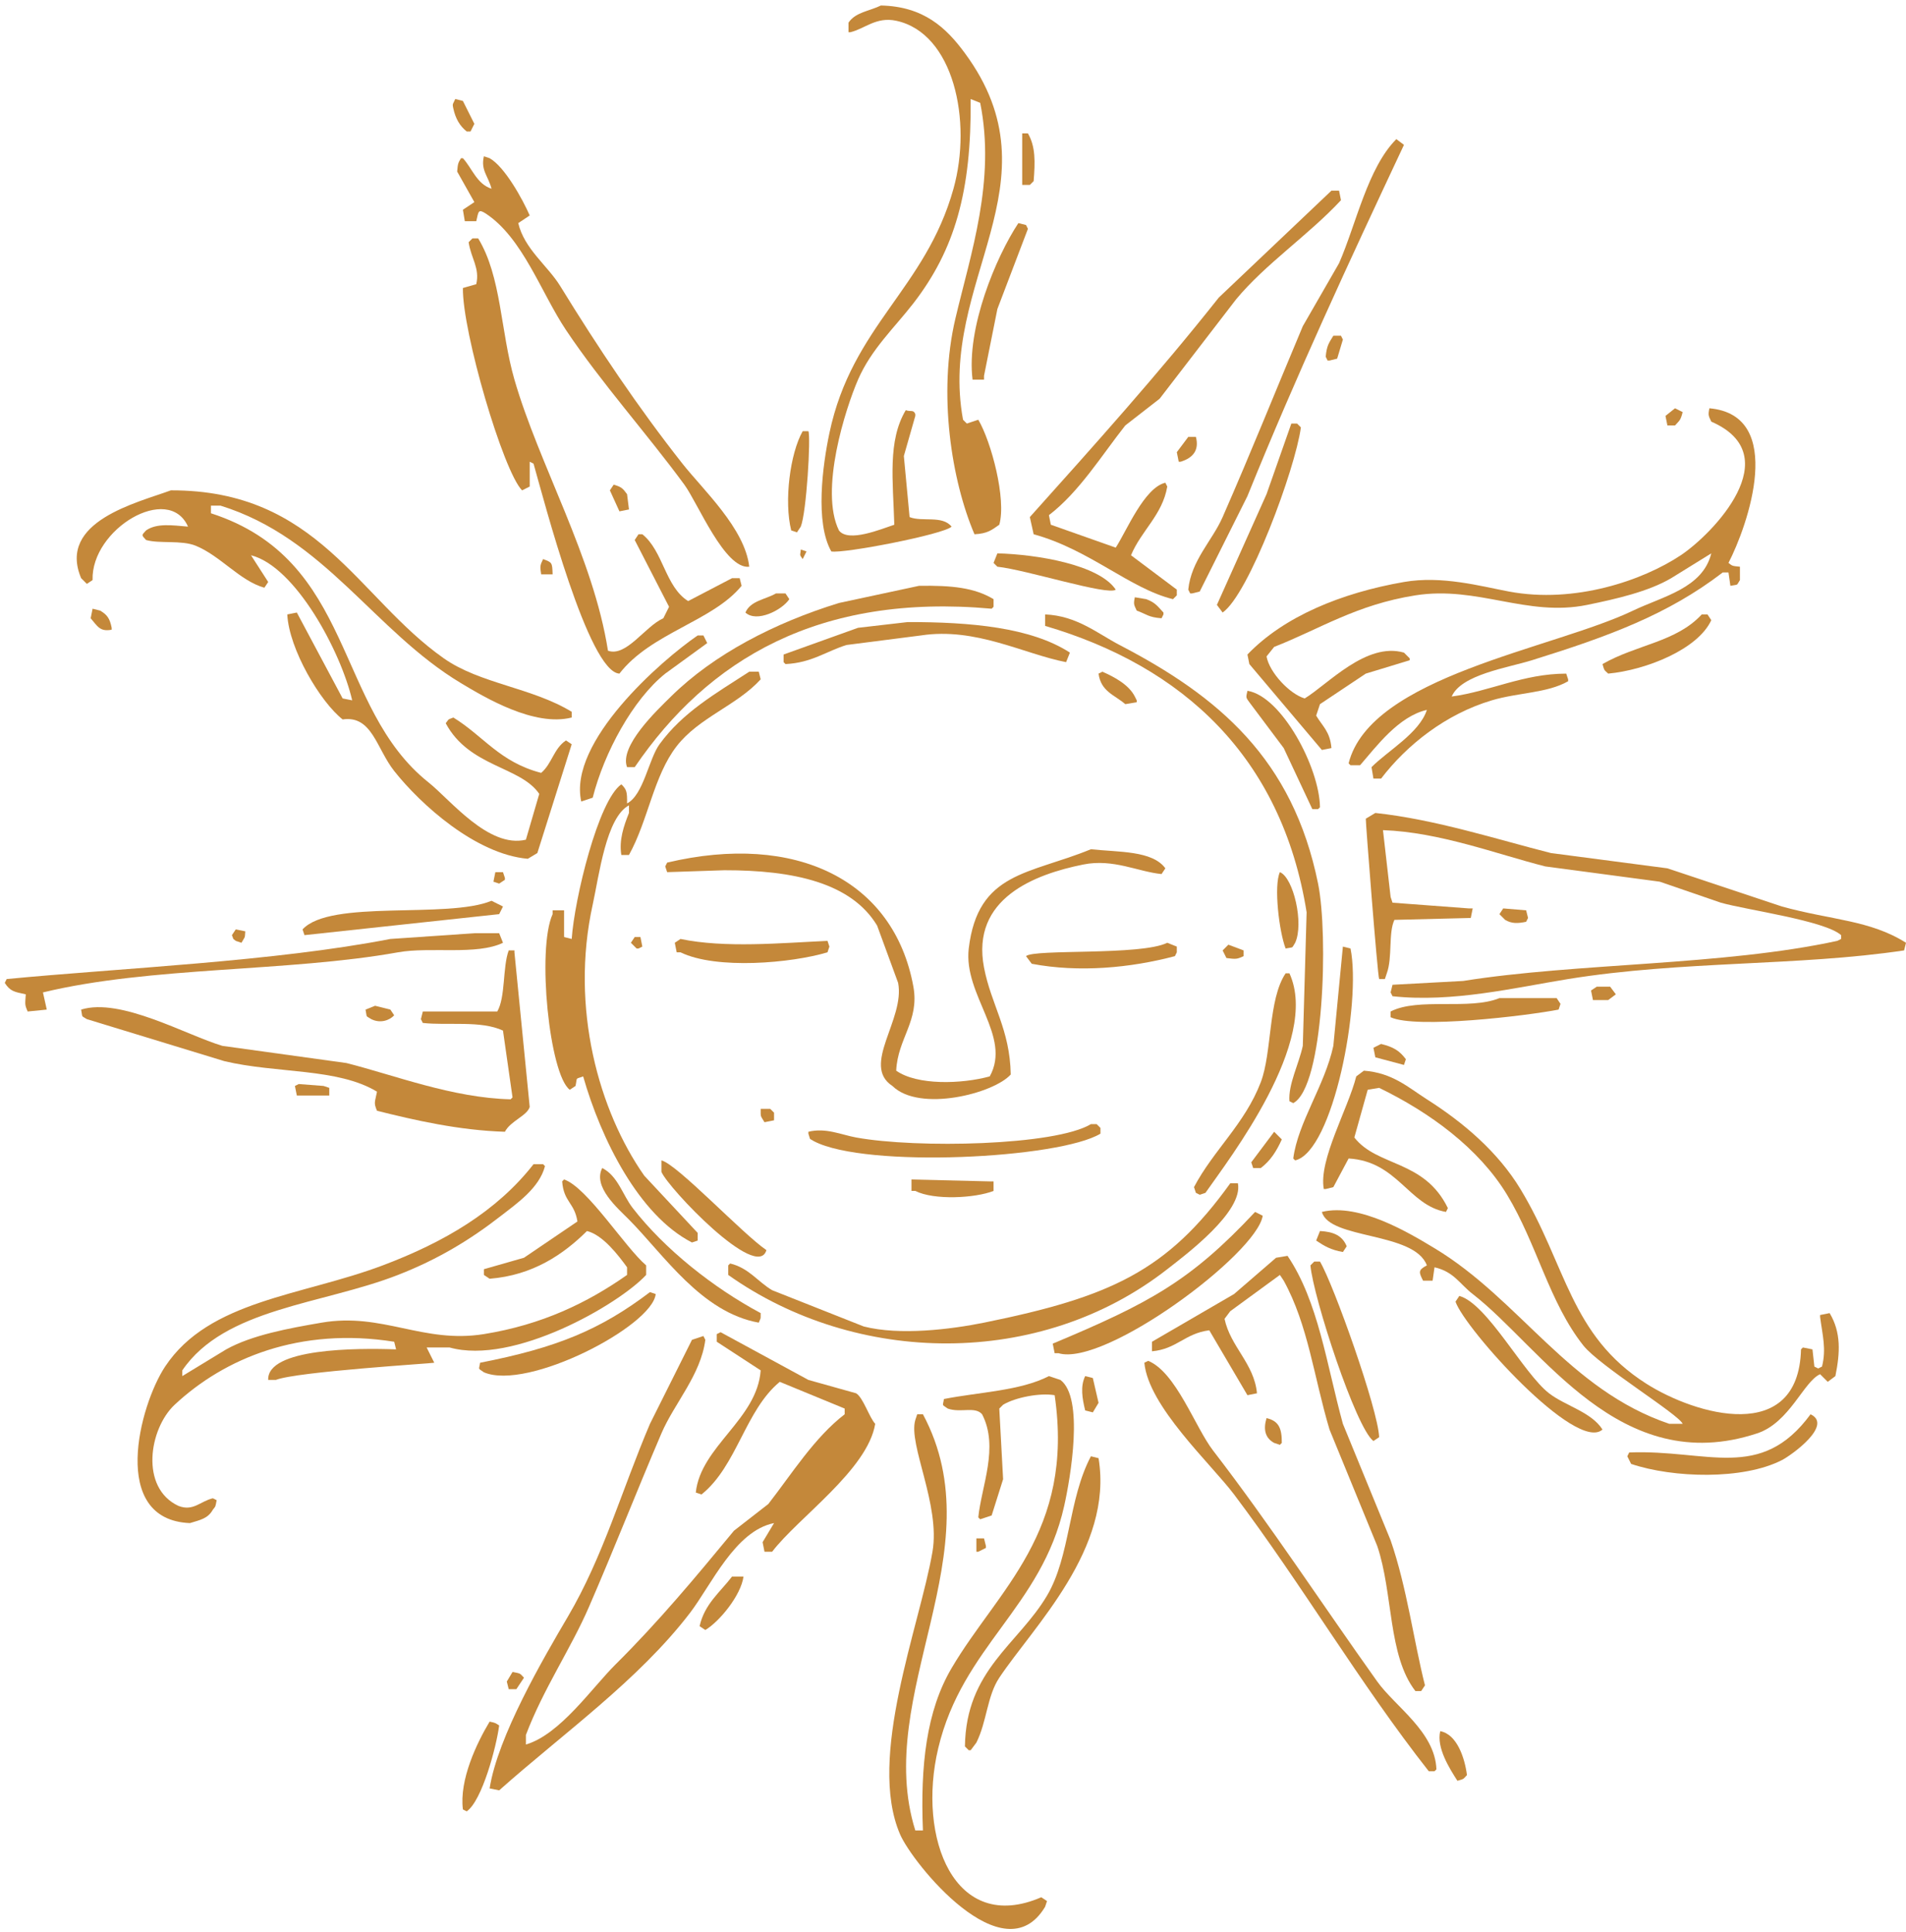 <?xml version="1.0" encoding="UTF-8"?>
<svg id="Calque_1" data-name="Calque 1" xmlns="http://www.w3.org/2000/svg" viewBox="0 0 239.64 242.87">
  <defs>
    <style>
      .cls-1 {
        fill: #c4883a;
        fill-rule: evenodd;
      }
    </style>
  </defs>
  <path class="cls-1" d="M110.76.69c-1.48.72-3.2.84-4.08,2.16v1.2h.24c1.81-.43,3.24-1.98,5.76-1.44,7.22,1.55,9.58,12.59,7.2,21.12-3.52,12.61-12.75,17.21-15.6,30.72-.86,4.08-1.82,11.26.24,14.88,1.56.29,14.16-2.15,15.12-3.12-1.16-1.46-3.7-.56-5.28-1.2-.24-2.56-.48-5.12-.72-7.68.48-1.68.96-3.36,1.44-5.04v-.24c-.26-.59-.54-.24-1.2-.48-2.3,3.85-1.6,8.89-1.44,14.4-1.64.54-5.78,2.28-6.96.72-2.47-5.03.82-15.32,2.4-18.96,1.66-3.83,4.59-6.54,6.96-9.6,5.19-6.72,7.31-14.02,7.2-25.68l1.2.48c1.96,9.8-1.18,18.9-3.12,27.12-2.23,9.45-.48,20.39,2.4,27.12,1.66-.09,2.15-.53,3.12-1.2.91-3.22-1.01-10.43-2.64-13.2l-1.44.48-.48-.48c-3.21-17.44,12.29-29.71.24-46.08-2.35-3.2-5.18-5.88-10.56-6Z"/>
  <path class="cls-1" d="M57.24,12.45c-.28.66-.4.53-.24,1.2.27,1.26.82,2.2,1.68,2.88h.48l.48-.96c-.48-.96-.96-1.92-1.44-2.88l-.96-.24Z"/>
  <path class="cls-1" d="M128.52,16.77v6.48h.96l.48-.48c.19-2.42.25-4.33-.72-6h-.72Z"/>
  <path class="cls-1" d="M175.56,17.49c-3.61,3.63-5.04,10.66-7.2,15.6-1.52,2.64-3.04,5.28-4.56,7.92-3.44,8.18-6.45,15.72-10.08,24-1.29,2.95-3.95,5.44-4.32,9.12l.24.48h.24l.96-.24,6-12c6.23-15.38,12.7-29.29,19.68-44.16l-.96-.72Z"/>
  <path class="cls-1" d="M60.84,19.65c-.42,1.76.54,2.45.96,4.08-1.86-.6-2.43-2.56-3.6-3.84h-.24c-.34.57-.4.63-.48,1.68.72,1.28,1.44,2.56,2.16,3.84l-1.44.96.24,1.44h1.44c.29-1.25.24-1.57,1.2-.96,4.66,3.08,6.94,9.94,10.08,14.64,4.45,6.66,10.18,13.03,14.88,19.44,1.69,2.3,5.1,10.69,8.16,10.32-.53-4.79-5.82-9.69-8.4-12.96-5.57-7.07-10.55-14.49-15.36-22.32-1.58-2.57-4.53-4.68-5.28-7.92l1.44-.96c-.89-2.04-3.14-6.13-5.04-7.2l-.72-.24Z"/>
  <path class="cls-1" d="M167.4,23.97c-4.72,4.48-9.44,8.96-14.16,13.44-7.65,9.65-15.6,18.5-23.76,27.6.16.72.32,1.44.48,2.16,7.03,1.92,12.07,6.83,17.52,8.16l.48-.48v-.72c-1.92-1.44-3.84-2.88-5.76-4.32,1.3-3.12,3.95-5.06,4.56-8.64l-.24-.48c-2.66.62-4.87,6.06-6.24,8.16-2.72-.96-5.44-1.92-8.16-2.88l-.24-1.2c3.81-2.92,6.61-7.49,9.6-11.28,1.44-1.12,2.88-2.24,4.32-3.36,3.2-4.16,6.4-8.32,9.6-12.48,3.73-4.5,9.17-8.13,13.2-12.48l-.24-1.2h-.96Z"/>
  <path class="cls-1" d="M128.04,28.05c-2.81,4.24-6.57,13.21-5.76,19.68h1.44v-.48c.56-2.8,1.12-5.6,1.68-8.4,1.28-3.36,2.56-6.72,3.84-10.08l-.24-.48-.96-.24Z"/>
  <path class="cls-1" d="M59.4,29.97l-.48.48c.3,2.03,1.43,3.24.96,5.28-.56.16-1.12.32-1.68.48-.08,5.52,5.07,23.05,7.44,25.44l.96-.48v-3.12l.48.24c1.33,4.66,6.91,26.2,10.8,26.4,3.96-5.13,11.72-6.57,15.36-11.04l-.24-.96h-.96c-1.84.96-3.68,1.92-5.52,2.88-2.9-1.81-3.12-6.3-5.76-8.4h-.48l-.48.72c1.44,2.8,2.88,5.6,4.32,8.4l-.72,1.44c-2.32,1.03-4.65,4.9-6.96,4.08-1.84-11.76-8.68-23.42-11.76-34.08-1.77-6.13-1.62-12.92-4.56-17.76h-.72Z"/>
  <path class="cls-1" d="M167.64,42.21c-.54.89-.83,1.21-.96,2.64l.24.48h.24l.96-.24c.24-.8.48-1.6.72-2.4l-.24-.48h-.96Z"/>
  <path class="cls-1" d="M210.6,51.33l-1.2.96.24,1.2h.96c.57-.64.69-.61.96-1.68l-.96-.48Z"/>
  <path class="cls-1" d="M214.92,51.33c-.18.89-.11.93.24,1.68,9.75,4.24.18,14.12-3.84,16.8-4.73,3.15-13.32,6.12-21.6,4.56-3.51-.66-8.43-2.03-13.2-1.2-7.89,1.37-15.11,4.35-19.68,9.12l.24,1.2c3.04,3.6,6.08,7.2,9.12,10.8l1.2-.24c-.17-2.06-1.1-2.71-1.92-4.08l.48-1.44c1.92-1.28,3.84-2.56,5.76-3.84,1.84-.56,3.68-1.12,5.52-1.68v-.24l-.72-.72c-4.74-1.37-9.57,3.99-12.48,5.76-1.87-.54-4.43-3.24-4.8-5.28l.96-1.2c5.71-2.23,10.3-5.3,17.76-6.48,7.82-1.23,14.02,2.75,21.6,1.2,3.65-.75,7.69-1.67,10.56-3.36,1.68-1.04,3.36-2.08,5.04-3.12-1.08,4.39-6.09,5.4-9.84,7.2-10.09,4.83-33.01,8.23-35.76,19.2l.24.24h1.2c2.09-2.41,4.85-6.15,8.4-6.96-.93,2.91-4.94,5.15-6.96,7.2l.24,1.44h.96c3.26-4.26,8.13-8.11,13.92-9.84,3.32-.99,6.97-.9,9.6-2.4v-.24l-.24-.72c-5.42.01-9.58,2.23-14.4,2.88,1.19-2.76,7.02-3.61,10.08-4.56,9.66-3.01,17.1-5.74,24-11.04h.72c.08.56.16,1.12.24,1.68,1.09-.21.71.03,1.2-.72v-1.68c-.97-.1-.94-.08-1.44-.48,2.41-4.65,7.3-18.58-2.4-19.44Z"/>
  <path class="cls-1" d="M162.36,53.25c-1.04,2.96-2.08,5.92-3.12,8.88-2.08,4.64-4.16,9.28-6.24,13.92l.72.96c3.29-2.27,9.13-18.01,9.84-23.28l-.48-.48h-.72Z"/>
  <path class="cls-1" d="M100.92,54.21c-1.59,2.81-2.36,8.82-1.44,12.48l.72.24.48-.72c.72-1.75,1.28-11.28.96-12h-.72Z"/>
  <path class="cls-1" d="M149.4,54.93c-.48.64-.96,1.28-1.44,1.92l.24,1.2h.24c1.51-.46,2.37-1.41,1.92-3.12h-.96Z"/>
  <path class="cls-1" d="M77.16,60.93l-.48.72c.4.88.8,1.76,1.2,2.64l1.2-.24c-.08-.64-.16-1.28-.24-1.92-.54-.72-.65-.89-1.68-1.2Z"/>
  <path class="cls-1" d="M21.48,61.65c-4.23,1.56-14.29,3.9-11.28,11.04l.72.72.72-.48c-.2-6.42,9.56-12.22,12-6.72-1.98-.17-3.94-.46-5.28.48-.59.64-.57.56,0,1.2,1.67.49,4.45-.01,6.24.72,3.12,1.27,5.57,4.43,8.64,5.28l.48-.72c-.72-1.12-1.44-2.24-2.16-3.36,5.59,1.41,11.31,12.13,12.72,18.24l-1.2-.24c-1.92-3.6-3.84-7.2-5.76-10.8l-1.2.24c.22,4.38,4.17,11.02,6.96,13.2,3.7-.54,4.24,3.64,6.48,6.48,3.31,4.19,10.25,10.47,16.8,11.04l1.2-.72c1.44-4.56,2.88-9.12,4.32-13.68l-.72-.48c-1.54,1.02-1.76,2.93-3.12,4.08-5.23-1.36-7.23-4.62-11.04-6.96-.82.32-.5.15-.96.72,2.96,5.53,9.39,5.4,11.76,8.88-.56,1.92-1.12,3.84-1.68,5.76-4.69,1.12-9.51-5.03-12.24-7.2-11.89-9.47-9.22-27.98-27.36-33.84v-.96h1.2c13.15,4.08,19.27,15.73,30.24,22.32,3.02,1.81,9.22,5.52,13.92,4.32v-.72c-5.05-3.07-11.51-3.51-16.08-6.72-10.88-7.65-15.82-21.17-34.32-21.12Z"/>
  <path class="cls-1" d="M100.68,69.09c-.05.8-.22.55.24,1.2l.48-.96-.72-.24Z"/>
  <path class="cls-1" d="M125.4,69.57l-.48,1.2.48.48c3.58.37,13.96,3.68,14.88,2.88-2.11-3.15-9.93-4.43-14.88-4.56Z"/>
  <path class="cls-1" d="M68.28,70.29c-.38.81-.4.88-.24,1.92h1.44c-.05-1.53-.07-1.49-1.2-1.92Z"/>
  <path class="cls-1" d="M115.56,73.65c-3.36.72-6.72,1.44-10.08,2.16-8.11,2.5-15.74,6.45-21.12,11.76-1.78,1.75-6.53,6.25-5.52,8.88h.96c9.24-13.56,23.18-21.88,44.88-19.92l.24-.24v-.96c-2.41-1.45-5.23-1.74-9.36-1.68Z"/>
  <path class="cls-1" d="M97.56,74.61c-1.32.76-3.2.91-3.84,2.4,1.4,1.31,4.6-.29,5.52-1.68l-.48-.72h-1.2Z"/>
  <path class="cls-1" d="M142.68,75.09c-.18.89-.11.93.24,1.68,1.22.43,1.44.84,3.12.96l.24-.48v-.24c-.73-.78-1.01-1.25-2.16-1.68l-1.44-.24Z"/>
  <path class="cls-1" d="M11.64,76.53l-.24,1.2c.84.97,1.15,1.73,2.64,1.44v-.24c-.24-1.2-.57-1.63-1.44-2.16l-.96-.24Z"/>
  <path class="cls-1" d="M131.4,77.25v1.44c17.29,5.08,29.75,16.45,32.88,36-.16,5.6-.32,11.2-.48,16.8-.5,2.31-1.84,4.83-1.68,6.96l.48.24c3.87-2.06,4.43-21.17,3.12-27.6-3.18-15.68-12.5-23.52-24.96-30-2.78-1.45-5.38-3.68-9.36-3.84Z"/>
  <path class="cls-1" d="M213.96,77.25c-3.23,3.49-8.12,3.75-12.48,6.24.25.88.2.71.72,1.2,4.77-.45,11.27-3.05,12.96-6.72l-.48-.72h-.72Z"/>
  <path class="cls-1" d="M114.12,78.21c-2.08.24-4.16.48-6.24.72-3.12,1.12-6.24,2.24-9.36,3.36v.96l.24.24c3.29-.15,5.16-1.63,7.68-2.4,3.12-.4,6.24-.8,9.36-1.2,6.88-1.05,12.92,2.33,18.24,3.36l.48-1.2c-4.89-3.17-12.47-3.85-20.4-3.84Z"/>
  <path class="cls-1" d="M87.72,79.89c-4.57,3.13-16.31,13.37-14.64,20.88l1.44-.48c1.45-5.7,5.06-12.35,9.12-15.6,1.76-1.28,3.52-2.56,5.28-3.84l-.48-.96h-.72Z"/>
  <path class="cls-1" d="M94.2,84.45c-4.26,2.77-8.35,5.09-11.28,9.12-1.35,1.85-2.02,6.39-4.08,7.44.02-1.42-.04-1.75-.72-2.4-2.9,2.01-5.89,14.37-6.24,19.44l-.96-.24v-3.36h-1.44v.48c-2.01,4.42-.4,20.2,2.16,22.08l.72-.48c.25-1.19-.08-.8.96-1.2,2.24,7.85,6.98,17.45,13.68,20.88l.72-.24v-.96c-2.24-2.4-4.48-4.8-6.72-7.2-5.68-8.1-9.35-21.05-6.48-34.08.81-3.69,1.69-10.97,4.56-12.48v.96c-.65,1.61-1.27,3.42-.96,5.28h.96c2.42-4.35,3.09-9.93,6-13.68,2.81-3.62,7.54-5.09,10.56-8.4l-.24-.96h-1.2Z"/>
  <path class="cls-1" d="M138.6,84.45l-.48.24c.3,2.27,2.02,2.67,3.36,3.84l1.44-.24v-.24l-.24-.48c-.74-1.47-2.54-2.45-4.08-3.12Z"/>
  <path class="cls-1" d="M156.84,86.85c-.18.84-.23.81.24,1.44,1.44,1.92,2.88,3.84,4.32,5.76,1.2,2.56,2.4,5.12,3.6,7.68h.72l.24-.24c-.06-4.98-4.82-13.96-9.12-14.64Z"/>
  <path class="cls-1" d="M172.92,102.21l-1.2.72c-.04.25,1.48,19.77,1.68,20.16h.72l.24-.72c.73-1.97.18-5.09.96-6.72,3.2-.08,6.4-.16,9.6-.24l.24-1.2h-.48c-3.2-.24-6.4-.48-9.6-.72l-.24-.72c-.32-2.8-.64-5.6-.96-8.4,7.11.25,14.3,3.01,20.4,4.56,4.8.64,9.6,1.28,14.4,1.92,2.56.88,5.12,1.76,7.68,2.64,3.2.91,13.08,2.25,15.12,4.08v.48l-.48.24c-14.39,3.13-32.74,2.76-47.04,5.04-2.96.16-5.92.32-8.88.48l-.24.96.24.48c7.56.82,15.4-1.08,22.08-2.16,14.44-2.33,28.86-1.6,42.24-3.6l.24-.96c-4.54-2.87-9.39-2.84-15.6-4.56-4.8-1.6-9.6-3.2-14.4-4.8-4.88-.64-9.76-1.28-14.64-1.92-6.66-1.68-14.5-4.23-22.08-5.04Z"/>
  <path class="cls-1" d="M137.16,106.77c-7.72,3.18-14.21,2.81-15.36,12.48-.69,5.86,5.44,11.03,2.64,16.08-3.56.97-9.12,1.14-11.76-.72.18-4.05,2.94-6.25,2.16-10.56-2.44-13.41-14.79-19.43-30.96-15.6l-.24.48.24.72c2.4-.08,4.8-.16,7.2-.24,8.7-.01,15.96,1.58,19.2,6.96.88,2.4,1.76,4.8,2.64,7.2.89,4.59-4.69,10.37-.72,12.96,3.41,3.35,12.75.95,14.88-1.44-.1-5.7-2.46-8.75-3.36-13.44-1.67-8.71,6.41-11.74,12.48-12.96,3.78-.76,6.87.91,9.84,1.2l.48-.72c-1.64-2.25-5.88-2.02-9.36-2.4Z"/>
  <path class="cls-1" d="M62.28,109.65l-.24,1.2.72.24.72-.48v-.24l-.24-.72h-.96Z"/>
  <path class="cls-1" d="M160.92,109.65c-.79,1.7-.1,7.47.72,9.6,1.09-.21.71.03,1.2-.72,1.12-2.42-.21-8.18-1.92-8.88Z"/>
  <path class="cls-1" d="M61.8,113.25c-5.58,2.31-20.27-.22-23.76,3.6l.24.72c8.16-.88,16.32-1.76,24.48-2.64l.48-.96-1.44-.72Z"/>
  <path class="cls-1" d="M189,114.21l-.48.72.72.72c.83.49,1.58.46,2.64.24l.24-.48-.24-.96c-.96-.08-1.92-.16-2.88-.24Z"/>
  <path class="cls-1" d="M29.64,116.85l-.48.72c.3.73,0,.29.48.72l.72.24c.48-.86.41-.47.48-1.44l-1.2-.24Z"/>
  <path class="cls-1" d="M59.64,117.33c-3.52.24-7.04.48-10.56.72-14.59,2.84-33.85,3.66-48.24,5.04l-.24.48c.67,1.06,1.21,1.14,2.64,1.44-.08,1.28-.15,1.27.24,2.16.8-.08,1.6-.16,2.4-.24-.16-.72-.32-1.44-.48-2.16,13.57-3.28,30.73-2.55,44.64-5.04,4.06-.73,9.9.4,13.2-1.2l-.48-1.2h-3.12Z"/>
  <path class="cls-1" d="M79.8,117.81l-.48.72.72.72h.24l.48-.24-.24-1.2h-.72Z"/>
  <path class="cls-1" d="M85.56,118.05l-.72.48.24,1.2h.48c4.51,2.2,13.93,1.36,18.48,0l.24-.72-.24-.72c-5.88.27-12.89.93-18.48-.24Z"/>
  <path class="cls-1" d="M146.76,118.53c-3.31,1.64-16.74.75-17.76,1.68l.72.96c5.94,1.13,12.43.52,18-.96l.24-.48v-.72l-1.2-.48Z"/>
  <path class="cls-1" d="M154.44,118.77l-.72.72.48.96c1.17.14,1.29.17,2.16-.24v-.72c-.64-.24-1.28-.48-1.92-.72Z"/>
  <path class="cls-1" d="M168.84,119.01c-.4,4.16-.8,8.32-1.2,12.48-1.09,5.03-4.44,9.58-5.04,14.16l.24.24c4.78-1.11,8.35-19.77,6.96-26.64l-.96-.24Z"/>
  <path class="cls-1" d="M63.96,119.49c-.78,2.12-.39,5.89-1.44,7.68h-9.36l-.24.96.24.48c3.2.35,7.29-.34,10.08.96.4,2.8.8,5.6,1.2,8.4l-.24.24c-7.31-.18-14.52-3.01-20.64-4.56-5.2-.72-10.4-1.44-15.6-2.16-4.57-1.36-12.79-6.1-17.76-4.56.21,1.09-.03.71.72,1.2,5.76,1.76,11.52,3.52,17.28,5.28,6.58,1.57,14.25.84,19.2,3.84-.25,1.33-.45,1.34,0,2.4,4.72,1.18,10.27,2.46,16.08,2.64.71-1.37,2.78-2,3.12-3.12l-1.92-19.44v-.24h-.72Z"/>
  <path class="cls-1" d="M161.64,122.37c-2.21,3.28-1.69,9.92-3.12,13.68-2.01,5.26-5.96,8.56-8.4,13.2l.24.72.48.24.72-.24c2.95-4.24,14.47-19.07,10.56-27.6h-.48Z"/>
  <path class="cls-1" d="M200.76,124.05l-.72.48.24,1.2h1.92l.96-.72-.72-.96h-1.68Z"/>
  <path class="cls-1" d="M188.52,125.49c-3.78,1.54-10.2-.11-13.68,1.68v.72c3.19,1.49,17.13-.18,21.12-.96l.24-.72-.48-.72h-7.2Z"/>
  <path class="cls-1" d="M47.16,126.45l-1.2.48c.21,1.09-.03.71.72,1.2,1.11.56,2.27.18,2.88-.48l-.48-.72c-.64-.16-1.28-.32-1.92-.48Z"/>
  <path class="cls-1" d="M173.64,131.25l-.96.48.24,1.2c1.2.32,2.4.64,3.6.96l.24-.72c-.81-1.08-1.57-1.54-3.12-1.92Z"/>
  <path class="cls-1" d="M171.48,134.61l-.96.72c-1.01,4.04-4.76,10.52-4.08,14.16h.24l.96-.24c.64-1.2,1.28-2.4,1.92-3.6,6.16.36,7.53,5.9,12.24,6.72l.24-.48c-2.97-6.11-8.87-5.17-11.76-8.88.56-2,1.12-4,1.68-6l1.44-.24c6.35,3.08,12.53,7.58,16.08,13.44,3.76,6.21,5.3,13.54,9.6,18.96,2.05,2.58,11.99,8.65,12.48,9.84h-1.68c-12.68-4.29-18.75-15.59-29.52-22.08-3.06-1.84-9.43-5.73-14.16-4.56.95,3.49,11.62,2.47,13.2,6.72-1.16.6-.99.89-.48,1.92h1.2c.08-.56.16-1.12.24-1.68,2.44.55,3.18,2.11,4.8,3.36,8.72,6.75,18.48,23.23,35.76,17.52,4.09-1.35,5.83-6.5,7.92-7.44l.96.96.96-.72c.6-2.94.73-5.49-.72-7.92l-1.2.24v.24c.3,2.32.8,4,.24,6.24l-.48.24-.48-.24c-.08-.72-.16-1.44-.24-2.16l-1.2-.24-.24.24c-.31,12.03-13.25,8.25-19.44,4.32-9.61-6.1-10.06-14.94-15.84-24.48-2.83-4.67-7.16-8.36-11.76-11.28-2.34-1.49-4.31-3.33-7.92-3.6Z"/>
  <path class="cls-1" d="M37.56,136.29l-.48.24.24,1.2h4.08v-.96l-.72-.24c-1.04-.08-2.08-.16-3.12-.24Z"/>
  <path class="cls-1" d="M95.64,139.41c0,1.09-.05.79.48,1.68l1.2-.24v-.96l-.48-.48h-1.2Z"/>
  <path class="cls-1" d="M137.16,141.33c-4.49,2.71-21.9,3.07-29.52,1.68-1.86-.34-3.82-1.26-6-.72v.24c.32.92,0,.5.72.96,6.54,3.4,30.82,2.17,36-.96v-.72l-.48-.48h-.72Z"/>
  <path class="cls-1" d="M160.2,142.29c-.96,1.28-1.92,2.56-2.88,3.84l.24.72h.96c1.21-.92,1.98-2.12,2.64-3.6l-.96-.96Z"/>
  <path class="cls-1" d="M83.16,145.89v1.44c.85,2.04,12.06,13.83,13.2,9.84-2.95-1.99-11.23-10.82-13.2-11.28Z"/>
  <path class="cls-1" d="M67.08,146.37c-4.64,5.94-11.26,9.82-18.96,12.72-10.21,3.85-21.82,4.37-27.36,12.72-3.22,4.86-7.05,19.27,3.12,19.68,1.31-.4,2.26-.57,2.88-1.68.38-.48.31-.33.48-1.2l-.48-.24c-1.57.37-2.46,1.68-4.32.96-4.88-2.27-3.69-9.72-.48-12.72,6.26-5.85,15.73-9.8,27.6-7.92l.24.96c-4.91-.18-16.24-.16-16.08,3.84h.96c2.61-1.04,19.84-2.09,19.92-2.16-.32-.64-.64-1.28-.96-1.92h2.88c8.03,2.26,21.27-5.4,24.72-9.12v-1.2c-2.69-2.3-7.42-9.83-10.32-10.8l-.24.24c.2,2.62,1.54,2.64,1.92,5.04-2.24,1.52-4.48,3.04-6.72,4.56-1.68.48-3.36.96-5.04,1.44v.72l.72.48c5.43-.43,9.27-3.06,12.24-6,2.01.5,3.95,3.06,5.04,4.56v.96c-4.96,3.49-10.68,6.26-18,7.44-7.65,1.23-12.75-2.75-20.4-1.44-4.15.71-8.76,1.56-12,3.36-1.84,1.12-3.68,2.24-5.52,3.36v-.72c5.34-7.84,17.58-8.27,27.12-12,5.03-1.96,9.1-4.43,12.96-7.44,1.99-1.55,4.82-3.5,5.52-6.24l-.24-.24h-1.2Z"/>
  <path class="cls-1" d="M75.72,146.85c-1.22,2.37,1.97,5.07,3.36,6.48,4.39,4.43,9.1,11.67,16.32,12.96.31-.79.22-.29.24-1.2-5.96-3.19-12.06-8.02-16.08-13.2-1.3-1.68-1.86-4.03-3.84-5.04Z"/>
  <path class="cls-1" d="M114.6,148.29v1.44h.48c2.37,1.19,7.5.91,9.84,0v-1.2h-.48c-3.28-.08-6.56-.16-9.84-.24Z"/>
  <path class="cls-1" d="M154.68,148.77c-7.91,11.01-15.03,14.29-30.96,17.52-4.15.84-10.59,1.64-15.12.48-3.84-1.52-7.68-3.04-11.52-4.56-1.82-1.08-2.92-2.79-5.28-3.36l-.24.24v1.2c16.07,11.39,39.16,11.81,55.2-.72,2.38-1.86,9.58-7.24,8.88-10.8h-.96Z"/>
  <path class="cls-1" d="M157.8,152.37c-8.15,8.73-13.36,11.49-25.44,16.56l.24,1.2h.48c5.79,1.75,24.93-12.47,25.68-17.28l-.96-.48Z"/>
  <path class="cls-1" d="M165.96,154.77l-.48,1.2c1.02.68,1.83,1.17,3.36,1.44l.48-.72c-.54-1.32-1.61-1.83-3.36-1.92Z"/>
  <path class="cls-1" d="M144.84,169.89c3.12-.28,4.11-2.24,7.2-2.64,1.6,2.72,3.2,5.44,4.8,8.16l1.2-.24c-.36-3.76-3.33-5.83-4.08-9.36l.72-.96c2.08-1.52,4.16-3.04,6.24-4.56l.48.72c3.08,5.6,3.78,12.08,5.76,18.72,2,4.88,4,9.76,6,14.64,2.01,5.92,1.33,13.78,4.8,18.24h.72l.48-.72c-1.42-5.6-2.27-12.32-4.32-18.24-2-4.88-4-9.76-6-14.64-2.05-7.45-3.08-15.39-6.96-21.12l-1.44.24c-1.76,1.52-3.52,3.04-5.28,4.56-3.44,2-6.88,4-10.32,6v1.2Z"/>
  <path class="cls-1" d="M165.24,158.61l-.48.48c.35,4.01,5.72,20.47,7.92,22.08l.72-.48c-.14-3.51-5.72-19.18-7.44-22.08h-.72Z"/>
  <path class="cls-1" d="M81.72,162.45c-6.23,4.72-11.68,6.99-21.36,8.88-.14.96-.32.62.48,1.2,5.5,2.37,21.2-5.82,21.6-9.84l-.72-.24Z"/>
  <path class="cls-1" d="M183.48,162.93l-.48.72c1.16,3.4,15.18,19.03,18.48,16.08-1.39-2.21-4.68-2.98-6.72-4.56-3.22-2.49-7.77-11.27-11.28-12.24Z"/>
  <path class="cls-1" d="M90.6,167.49l-.48.24v.96c1.84,1.2,3.68,2.4,5.52,3.6-.44,6.16-7.54,9.54-8.16,15.36l.72.24c4.45-3.56,5.49-10.58,9.84-14.16,2.72,1.12,5.44,2.24,8.16,3.36v.72c-3.8,2.92-6.64,7.48-9.6,11.28-1.44,1.12-2.88,2.24-4.32,3.36-4.9,5.93-9.47,11.43-14.88,16.8-2.99,2.97-6.98,8.82-11.28,10.08v-1.2c2.19-5.79,5.64-10.82,7.92-16.08,3.26-7.51,5.83-14.14,9.12-21.84,1.62-3.78,4.95-7.34,5.52-11.76l-.24-.48-1.44.48-5.28,10.56c-3.55,8.33-5.85,16.64-10.32,24.24-3.08,5.24-8.83,15.07-9.84,21.6l1.2.24c7.97-7.1,17.5-13.82,24-22.32,2.66-3.48,5.67-10.31,10.56-11.28-.48.8-.96,1.6-1.44,2.4l.24,1.2h.96c3.28-4.3,12-10.29,12.96-16.08-.74-.79-1.52-3.31-2.4-3.84-2-.56-4-1.12-6-1.68-3.68-2-7.36-4-11.04-6Z"/>
  <path class="cls-1" d="M144.36,171.09l-.48.24c.5,5.48,8.35,12.68,11.28,16.56,8.56,11.36,15.77,23.72,24.48,34.8h.72l.24-.24c-.17-4.72-5.21-7.91-7.44-11.04-6.96-9.76-13.46-19.72-20.64-29.04-2.26-2.93-4.65-9.84-8.16-11.28Z"/>
  <path class="cls-1" d="M131.88,173.01c-3.61,1.86-8.79,2.01-13.2,2.88-.14.96-.32.62.48,1.2,1.62.58,3.43-.32,4.32.72,2.14,4.14-.08,9.01-.48,12.96l.24.24,1.44-.48c.48-1.52.96-3.04,1.44-4.56-.16-2.96-.32-5.92-.48-8.88l.48-.48c1.53-.92,4.62-1.52,6.48-1.2,2.52,17.24-7.13,24.41-12.96,34.32-3.15,5.35-3.94,12.2-3.6,20.4h-.96c-5.37-17.12,10.18-35.12.96-52.32h-.72l-.24.72c-.92,3.07,3.18,10.65,2.16,16.56-1.61,9.36-8.24,25.85-4.08,35.52,1.56,3.64,13.03,17.84,18.24,9.12l.24-.72-.72-.48c-10.91,4.73-15.64-7.45-12.96-18.72,3.05-12.85,12.99-17.72,15.84-30.48.78-3.48,2.54-13.63-.48-15.84l-1.44-.48Z"/>
  <path class="cls-1" d="M136.44,173.01c-.63,1.27-.37,2.83,0,4.32l.96.24.72-1.2c-.24-1.04-.48-2.08-.72-3.12l-.96-.24Z"/>
  <path class="cls-1" d="M227.64,177.81c-6.28,8.54-12.94,4.41-22.8,4.8l-.24.48.48.96c5.29,1.78,14.08,2.03,18.96-.48,1.23-.63,6.47-4.41,3.6-5.76Z"/>
  <path class="cls-1" d="M159.24,178.29c-.43,1.44-.17,2.51.96,3.12l.72.24.24-.24c.01-1.86-.39-2.76-1.92-3.12Z"/>
  <path class="cls-1" d="M137.16,183.09c-2.86,5.4-2.58,12.56-5.52,17.52-3.61,6.1-10.2,9.35-10.32,18.96l.48.48h.24l.72-.96c1.33-2.67,1.34-5.85,2.88-8.16,4.27-6.42,14.37-16.21,12.48-27.6l-.96-.24Z"/>
  <path class="cls-1" d="M122.76,193.41v1.68h.24l.96-.48v-.24l-.24-.96h-.96Z"/>
  <path class="cls-1" d="M93.48,198.21h-1.44c-1.48,1.95-3.45,3.43-4.08,6.24l.72.48c1.76-1.04,4.49-4.36,4.8-6.72Z"/>
  <path class="cls-1" d="M64.44,210.21l-.72,1.2.24.96h.96l.96-1.44c-.55-.58-.38-.52-1.44-.72Z"/>
  <path class="cls-1" d="M61.56,216.45c-1.61,2.68-3.83,7.31-3.36,11.04l.48.24c1.94-1.33,3.74-8.16,4.08-10.8-.51-.31-.35-.3-1.2-.48Z"/>
  <path class="cls-1" d="M181.08,217.65c-.5,2.08,1.18,4.71,2.16,6.24.88-.25.71-.2,1.2-.72-.27-2.11-1.24-5.13-3.36-5.52Z"/>
</svg>